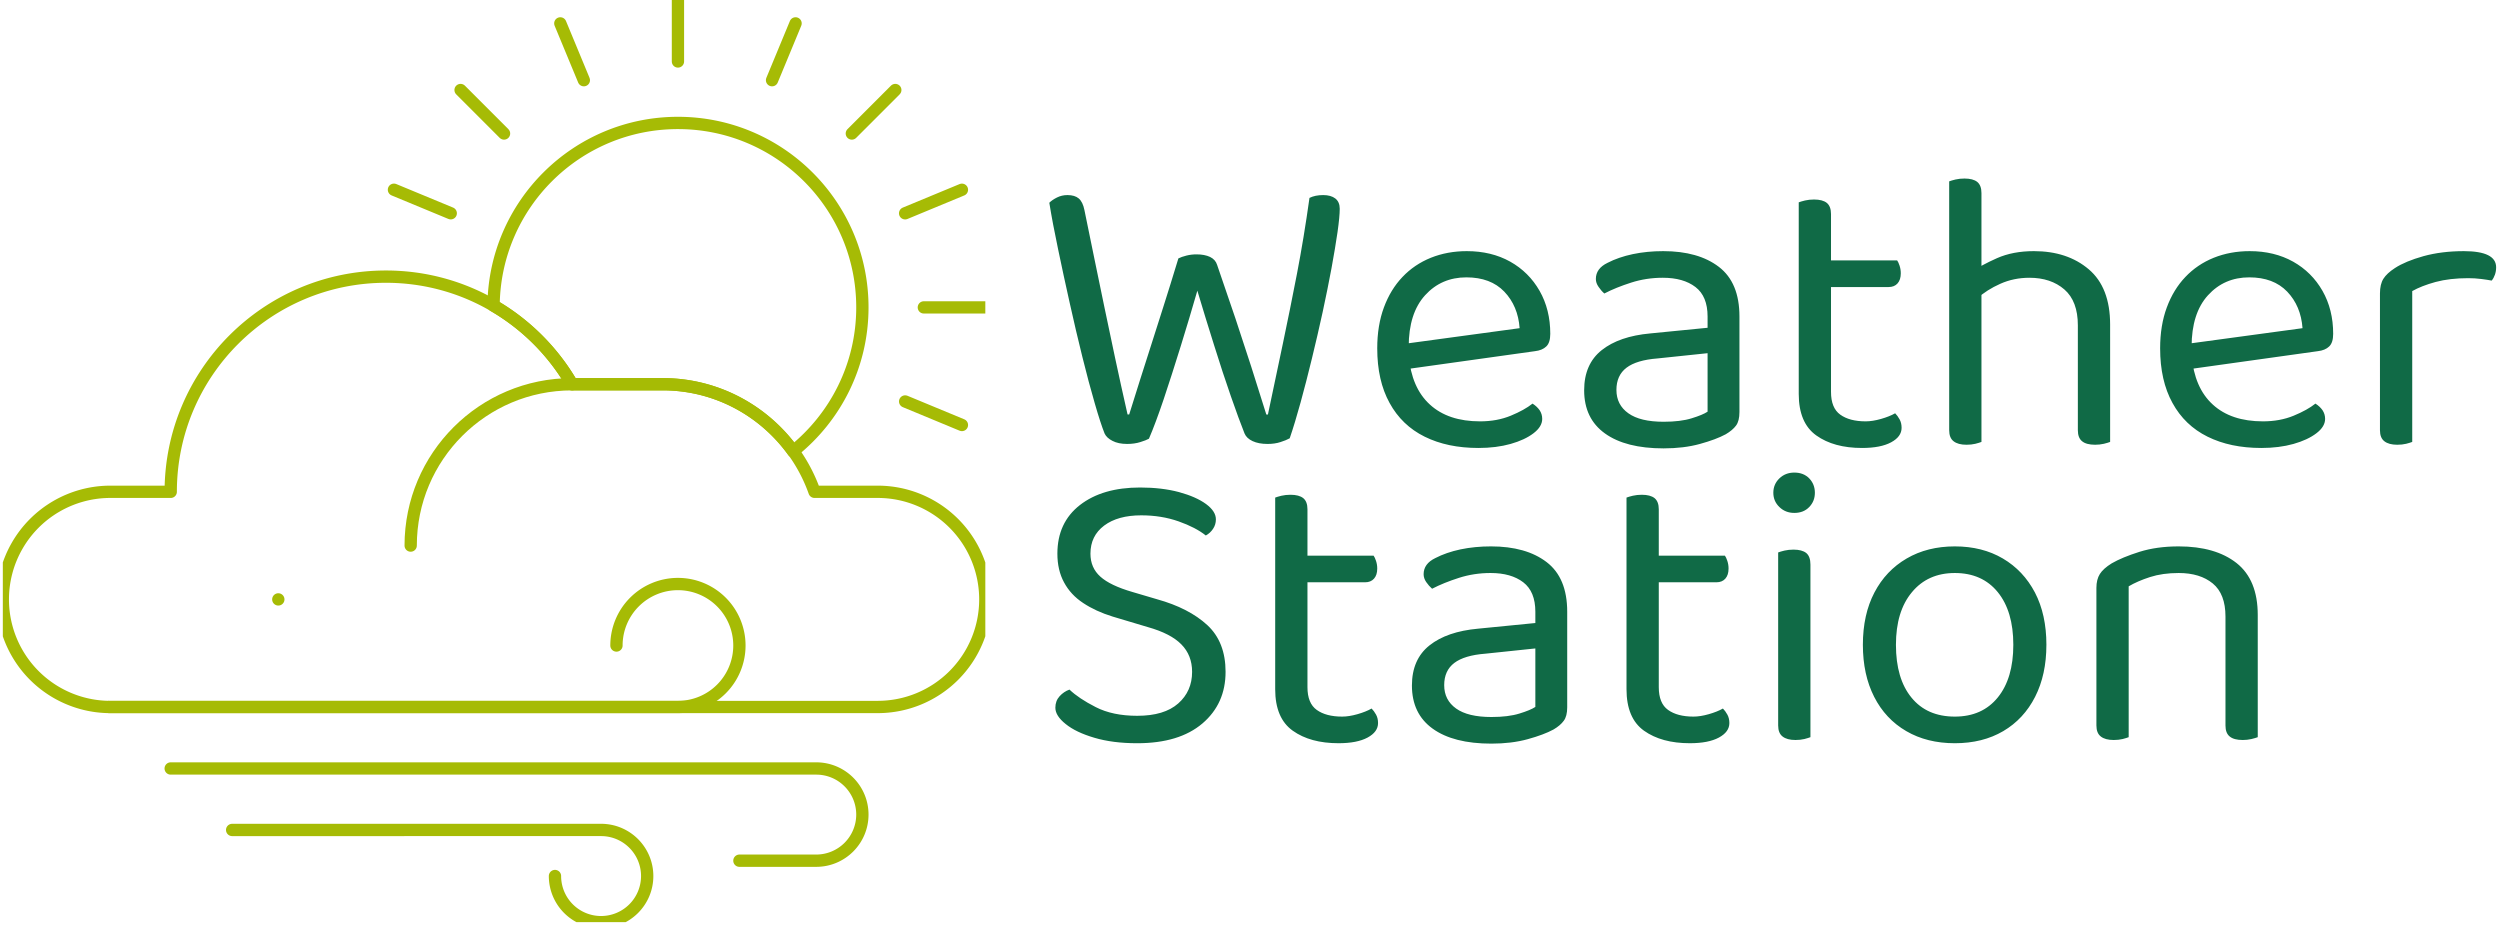 <svg xmlns="http://www.w3.org/2000/svg" version="1.1" xmlns:xlink="http://www.w3.org/1999/xlink" xmlns:svgjs="http://svgjs.dev/svgjs" width="1500" height="556" viewBox="0 0 1500 556"><g transform="matrix(1,0,0,1,-0.317,-1.351)"><svg viewBox="0 0 396 147" data-background-color="#ffffff" preserveAspectRatio="xMidYMid meet" height="556" width="1500" xmlns="http://www.w3.org/2000/svg" xmlns:xlink="http://www.w3.org/1999/xlink"><g id="tight-bounds" transform="matrix(1,0,0,1,0.24,0.357)"><svg viewBox="0 0 395.52 146.286" height="146.286" width="395.52"><g><svg viewBox="0 0 681.603 252.095" height="146.286" width="395.52"><g transform="matrix(1,0,0,1,286.083,45.334)"><svg viewBox="0 0 395.52 161.428" height="161.428" width="395.52"><g id="textblocktransform"><svg viewBox="0 0 395.52 161.428" height="161.428" width="395.52" id="textblock"><g><svg viewBox="0 0 395.52 161.428" height="161.428" width="395.52"><g transform="matrix(1,0,0,1,0,0)"><svg width="395.52" viewBox="1.95 -32.75 179.35 70.05" height="161.428" data-palette-color="#106a46"><svg></svg><svg></svg><g class="wordmark-text-0" data-fill-palette-color="primary" id="text-0"><path d="M17.95-22.85v0c0.267-0.133 0.6-0.25 1-0.35 0.4-0.1 0.817-0.15 1.25-0.15v0c0.667 0 1.227 0.107 1.68 0.32 0.447 0.22 0.737 0.547 0.87 0.98v0c0.833 2.4 1.593 4.623 2.28 6.67 0.68 2.053 1.33 4.037 1.95 5.95 0.613 1.92 1.237 3.897 1.87 5.93v0h0.2c0.633-3 1.25-5.927 1.85-8.78 0.6-2.847 1.183-5.737 1.75-8.67 0.567-2.933 1.083-6.067 1.55-9.4v0c0.467-0.233 1.033-0.35 1.7-0.35v0c0.633 0 1.133 0.14 1.5 0.42 0.367 0.287 0.55 0.713 0.55 1.28v0c0 0.633-0.09 1.59-0.27 2.87-0.187 1.287-0.437 2.787-0.75 4.5-0.32 1.72-0.687 3.537-1.1 5.45-0.42 1.92-0.863 3.837-1.33 5.75-0.467 1.92-0.933 3.73-1.4 5.43-0.467 1.7-0.917 3.183-1.35 4.45v0c-0.3 0.167-0.683 0.323-1.15 0.47-0.467 0.153-1 0.23-1.6 0.23v0c-0.733 0-1.35-0.117-1.85-0.35-0.5-0.233-0.833-0.55-1-0.95v0c-0.467-1.167-1.033-2.71-1.7-4.63-0.667-1.913-1.357-4.013-2.07-6.3-0.72-2.28-1.413-4.537-2.08-6.77v0c-0.633 2.2-1.317 4.483-2.05 6.85-0.733 2.367-1.44 4.567-2.12 6.6-0.687 2.033-1.297 3.667-1.83 4.9v0c-0.233 0.133-0.59 0.273-1.07 0.42-0.487 0.153-1.03 0.23-1.63 0.23v0c-0.733 0-1.34-0.127-1.82-0.38-0.487-0.247-0.813-0.553-0.98-0.92v0c-0.333-0.833-0.74-2.083-1.22-3.75-0.487-1.667-0.997-3.577-1.53-5.73-0.533-2.147-1.057-4.377-1.57-6.69-0.52-2.32-1.003-4.557-1.45-6.71-0.453-2.147-0.813-4.053-1.08-5.72v0c0.233-0.233 0.55-0.45 0.95-0.65 0.4-0.2 0.833-0.3 1.3-0.3v0c0.6 0 1.067 0.14 1.4 0.42 0.333 0.287 0.567 0.763 0.7 1.43v0c0.433 2.1 0.85 4.133 1.25 6.1 0.4 1.967 0.81 3.95 1.23 5.95 0.413 2 0.853 4.09 1.32 6.27 0.467 2.187 0.983 4.53 1.55 7.03v0h0.2c0.467-1.5 0.917-2.933 1.35-4.3 0.433-1.367 0.883-2.777 1.35-4.23 0.467-1.447 0.973-3.037 1.52-4.77 0.553-1.733 1.18-3.75 1.88-6.05zM62.15-11.35l-16.8 2.35-0.2-3.15 15.1-2.05c-0.133-1.833-0.767-3.343-1.9-4.53-1.133-1.18-2.7-1.77-4.7-1.77v0c-2.067 0-3.773 0.74-5.12 2.22-1.353 1.487-2.03 3.613-2.03 6.38v0 1.1c0.233 2.667 1.11 4.69 2.63 6.07 1.513 1.387 3.587 2.08 6.22 2.08v0c1.4 0 2.667-0.233 3.8-0.7 1.133-0.467 2.033-0.967 2.7-1.5v0c0.367 0.233 0.66 0.507 0.88 0.82 0.213 0.32 0.32 0.68 0.32 1.08v0c0 0.633-0.357 1.223-1.07 1.77-0.72 0.553-1.67 0.997-2.85 1.33-1.187 0.333-2.513 0.5-3.98 0.5v0c-2.567 0-4.79-0.467-6.67-1.4-1.887-0.933-3.337-2.327-4.35-4.18-1.02-1.847-1.53-4.103-1.53-6.77v0c0-1.9 0.277-3.593 0.83-5.08 0.547-1.48 1.313-2.737 2.3-3.77 0.98-1.033 2.153-1.827 3.52-2.38 1.367-0.547 2.85-0.82 4.45-0.82v0c2.033 0 3.827 0.433 5.38 1.3 1.547 0.867 2.763 2.077 3.65 3.63 0.88 1.547 1.32 3.32 1.32 5.32v0c0 0.733-0.167 1.257-0.5 1.57-0.333 0.32-0.8 0.513-1.4 0.58zM78.1 0.7v0c-3.133 0-5.557-0.617-7.27-1.85-1.72-1.233-2.58-3.017-2.58-5.35v0c0-2.167 0.727-3.827 2.18-4.98 1.447-1.147 3.453-1.837 6.02-2.07v0l7.1-0.7v-1.4c0-1.667-0.5-2.883-1.5-3.65-1-0.767-2.35-1.15-4.05-1.15v0c-1.367 0-2.673 0.2-3.92 0.6-1.253 0.4-2.363 0.85-3.33 1.35v0c-0.267-0.233-0.507-0.51-0.72-0.83-0.22-0.313-0.33-0.637-0.33-0.97v0c0-0.867 0.483-1.533 1.45-2v0c0.9-0.467 1.943-0.827 3.13-1.08 1.18-0.247 2.437-0.37 3.77-0.37v0c2.9 0 5.2 0.65 6.9 1.95 1.7 1.3 2.55 3.35 2.55 6.15v0 11.85c0 0.733-0.14 1.29-0.42 1.67-0.287 0.387-0.713 0.747-1.28 1.08v0c-0.8 0.433-1.867 0.833-3.2 1.2-1.333 0.367-2.833 0.55-4.5 0.55zM78.1-2.6v0c1.4 0 2.56-0.143 3.48-0.43 0.913-0.28 1.57-0.553 1.97-0.82v0-7.25l-6.2 0.65c-1.733 0.133-3.017 0.517-3.85 1.15-0.833 0.633-1.25 1.55-1.25 2.75v0c0 1.233 0.493 2.2 1.48 2.9 0.98 0.7 2.437 1.05 4.37 1.05zM94.85-6.05v-7.15h4v6.9c0 1.333 0.383 2.273 1.15 2.82 0.767 0.553 1.817 0.83 3.15 0.83v0c0.567 0 1.2-0.1 1.9-0.3 0.7-0.2 1.283-0.433 1.75-0.7v0c0.2 0.2 0.383 0.45 0.55 0.75 0.167 0.3 0.25 0.65 0.25 1.05v0c0 0.733-0.433 1.333-1.3 1.8-0.867 0.467-2.067 0.7-3.6 0.7v0c-2.333 0-4.223-0.517-5.67-1.55-1.453-1.033-2.18-2.75-2.18-5.15zM106-19.3h-9.1v-3.3h10.15c0.1 0.133 0.2 0.35 0.3 0.65 0.1 0.3 0.15 0.617 0.15 0.95v0c0 0.533-0.133 0.95-0.4 1.25-0.267 0.3-0.633 0.45-1.1 0.45zM98.85-28.35v16.65h-4v-18.1c0.167-0.067 0.427-0.143 0.78-0.23 0.347-0.08 0.72-0.12 1.12-0.12v0c0.7 0 1.227 0.14 1.58 0.42 0.347 0.287 0.52 0.747 0.52 1.38zM133.45-14.65v4.7h-4v-4.6c0-2-0.557-3.483-1.67-4.45-1.12-0.967-2.563-1.45-4.33-1.45v0c-1.3 0-2.507 0.25-3.62 0.75-1.12 0.5-2.063 1.1-2.83 1.8v0l-0.75-3.25c0.8-0.567 1.86-1.143 3.18-1.73 1.313-0.58 2.837-0.87 4.57-0.87v0c2.767 0 5.033 0.75 6.8 2.25 1.767 1.5 2.65 3.783 2.65 6.85zM113.5-1.55v-11.65h4v13.1c-0.167 0.067-0.417 0.143-0.75 0.23-0.333 0.08-0.7 0.12-1.1 0.12v0c-0.7 0-1.233-0.143-1.6-0.43-0.367-0.28-0.55-0.737-0.55-1.37zM129.45-1.55v-11.6l4 0.05v13c-0.167 0.067-0.423 0.143-0.77 0.23-0.353 0.08-0.713 0.12-1.08 0.12v0c-0.733 0-1.273-0.143-1.62-0.43-0.353-0.28-0.53-0.737-0.53-1.37zM117.5-30.95v19.7h-4v-21.15c0.167-0.067 0.427-0.143 0.78-0.23 0.347-0.08 0.72-0.12 1.12-0.12v0c0.7 0 1.227 0.14 1.58 0.42 0.347 0.287 0.52 0.747 0.52 1.38zM159.2-11.35l-16.8 2.35-0.2-3.15 15.1-2.05c-0.133-1.833-0.767-3.343-1.9-4.53-1.133-1.18-2.7-1.77-4.7-1.77v0c-2.067 0-3.773 0.74-5.12 2.22-1.353 1.487-2.03 3.613-2.03 6.38v0 1.1c0.233 2.667 1.11 4.69 2.63 6.07 1.513 1.387 3.587 2.08 6.22 2.08v0c1.4 0 2.667-0.233 3.8-0.7 1.133-0.467 2.033-0.967 2.7-1.5v0c0.367 0.233 0.66 0.507 0.88 0.82 0.213 0.32 0.32 0.68 0.32 1.08v0c0 0.633-0.357 1.223-1.07 1.77-0.72 0.553-1.67 0.997-2.85 1.33-1.187 0.333-2.513 0.5-3.98 0.5v0c-2.567 0-4.79-0.467-6.67-1.4-1.887-0.933-3.337-2.327-4.35-4.18-1.02-1.847-1.53-4.103-1.53-6.77v0c0-1.9 0.277-3.593 0.83-5.08 0.547-1.48 1.313-2.737 2.3-3.77 0.98-1.033 2.153-1.827 3.52-2.38 1.367-0.547 2.85-0.82 4.45-0.82v0c2.033 0 3.827 0.433 5.38 1.3 1.547 0.867 2.763 2.077 3.65 3.63 0.88 1.547 1.32 3.32 1.32 5.32v0c0 0.733-0.167 1.257-0.5 1.57-0.333 0.32-0.8 0.513-1.4 0.58zM170.9-18.8v0 7.9h-4v-7.6c0-0.767 0.143-1.377 0.43-1.83 0.28-0.447 0.753-0.887 1.42-1.32v0c0.867-0.567 2.05-1.06 3.55-1.48 1.5-0.413 3.167-0.62 5-0.62v0c2.667 0 4 0.667 4 2v0c0 0.333-0.05 0.64-0.15 0.92-0.1 0.287-0.233 0.53-0.4 0.73v0c-0.333-0.067-0.767-0.133-1.3-0.2-0.533-0.067-1.067-0.1-1.6-0.1v0c-1.533 0-2.883 0.157-4.05 0.47-1.167 0.32-2.133 0.697-2.9 1.13zM166.9-1.55v-11.65l4 0.6v12.5c-0.167 0.067-0.417 0.143-0.75 0.23-0.333 0.08-0.7 0.12-1.1 0.12v0c-0.7 0-1.233-0.143-1.6-0.43-0.367-0.28-0.55-0.737-0.55-1.37z" fill="#106a46" fill-rule="nonzero" stroke="none" stroke-width="1" stroke-linecap="butt" stroke-linejoin="miter" stroke-miterlimit="10" stroke-dasharray="" stroke-dashoffset="0" font-family="none" font-weight="none" font-size="none" text-anchor="none" style="mix-blend-mode: normal" data-fill-palette-color="primary" opacity="1"></path><path transform="translate(0,36.6)" d="M12.85-2.75v0c2.233 0 3.927-0.51 5.08-1.53 1.147-1.013 1.72-2.32 1.72-3.92v0c0-1.367-0.443-2.5-1.33-3.4-0.88-0.9-2.27-1.617-4.17-2.15v0l-4.35-1.3c-1.4-0.433-2.617-0.993-3.65-1.68-1.033-0.68-1.823-1.53-2.37-2.55-0.553-1.013-0.83-2.203-0.83-3.57v0c0-2.567 0.933-4.577 2.8-6.03 1.867-1.447 4.35-2.17 7.45-2.17v0c1.8 0 3.41 0.19 4.83 0.57 1.413 0.387 2.53 0.88 3.35 1.48 0.813 0.6 1.22 1.233 1.22 1.9v0c0 0.433-0.117 0.823-0.35 1.17-0.233 0.353-0.533 0.63-0.9 0.83v0c-0.833-0.667-1.957-1.25-3.37-1.75-1.42-0.5-2.963-0.75-4.63-0.75v0c-1.933 0-3.467 0.423-4.6 1.27-1.133 0.853-1.7 2.013-1.7 3.48v0c0 1.167 0.41 2.117 1.23 2.85 0.813 0.733 2.137 1.367 3.97 1.9v0l3.05 0.9c2.633 0.733 4.71 1.8 6.23 3.2 1.513 1.4 2.27 3.333 2.27 5.8v0c0 2.633-0.957 4.767-2.87 6.4-1.92 1.633-4.613 2.45-8.08 2.45v0c-2.033 0-3.807-0.227-5.32-0.68-1.52-0.447-2.703-1.013-3.55-1.7-0.853-0.68-1.28-1.353-1.28-2.02v0c0-0.567 0.177-1.043 0.53-1.43 0.347-0.38 0.753-0.653 1.22-0.82v0c0.767 0.733 1.85 1.457 3.25 2.17 1.4 0.72 3.117 1.08 5.15 1.08zM29.95-6.05v-7.15h4v6.9c0 1.333 0.383 2.273 1.15 2.82 0.767 0.553 1.817 0.83 3.15 0.83v0c0.567 0 1.2-0.1 1.9-0.3 0.7-0.2 1.283-0.433 1.75-0.7v0c0.2 0.2 0.383 0.45 0.55 0.75 0.167 0.3 0.25 0.65 0.25 1.05v0c0 0.733-0.433 1.333-1.3 1.8-0.867 0.467-2.067 0.7-3.6 0.7v0c-2.333 0-4.223-0.517-5.67-1.55-1.453-1.033-2.18-2.75-2.18-5.15zM41.1-19.3h-9.1v-3.3h10.15c0.1 0.133 0.2 0.35 0.3 0.65 0.1 0.3 0.15 0.617 0.15 0.95v0c0 0.533-0.133 0.95-0.4 1.25-0.267 0.3-0.633 0.45-1.1 0.45zM33.95-28.35v16.65h-4v-18.1c0.167-0.067 0.427-0.143 0.78-0.23 0.347-0.08 0.72-0.12 1.12-0.12v0c0.7 0 1.227 0.14 1.58 0.42 0.347 0.287 0.52 0.747 0.52 1.38zM56.75 0.7v0c-3.133 0-5.557-0.617-7.27-1.85-1.72-1.233-2.58-3.017-2.58-5.35v0c0-2.167 0.727-3.827 2.18-4.98 1.447-1.147 3.453-1.837 6.02-2.07v0l7.1-0.7v-1.4c0-1.667-0.5-2.883-1.5-3.65-1-0.767-2.35-1.15-4.05-1.15v0c-1.367 0-2.673 0.2-3.92 0.6-1.253 0.4-2.363 0.85-3.33 1.35v0c-0.267-0.233-0.51-0.51-0.73-0.83-0.213-0.313-0.32-0.637-0.32-0.97v0c0-0.867 0.483-1.533 1.45-2v0c0.9-0.467 1.94-0.827 3.12-1.08 1.187-0.247 2.447-0.37 3.78-0.37v0c2.9 0 5.2 0.65 6.9 1.95 1.7 1.3 2.55 3.35 2.55 6.15v0 11.85c0 0.733-0.143 1.29-0.43 1.67-0.28 0.387-0.703 0.747-1.27 1.08v0c-0.8 0.433-1.867 0.833-3.2 1.2-1.333 0.367-2.833 0.55-4.5 0.55zM56.75-2.6v0c1.4 0 2.56-0.143 3.48-0.43 0.913-0.28 1.57-0.553 1.97-0.82v0-7.25l-6.2 0.65c-1.733 0.133-3.017 0.517-3.85 1.15-0.833 0.633-1.25 1.55-1.25 2.75v0c0 1.233 0.493 2.2 1.48 2.9 0.98 0.7 2.437 1.05 4.37 1.05zM73.5-6.05v-7.15h4v6.9c0 1.333 0.383 2.273 1.15 2.82 0.767 0.553 1.817 0.83 3.15 0.83v0c0.567 0 1.2-0.1 1.9-0.3 0.7-0.2 1.283-0.433 1.75-0.7v0c0.2 0.2 0.383 0.45 0.55 0.75 0.167 0.3 0.25 0.65 0.25 1.05v0c0 0.733-0.433 1.333-1.3 1.8-0.867 0.467-2.067 0.7-3.6 0.7v0c-2.333 0-4.227-0.517-5.68-1.55-1.447-1.033-2.17-2.75-2.17-5.15zM84.65-19.3h-9.1v-3.3h10.15c0.1 0.133 0.2 0.35 0.3 0.65 0.1 0.3 0.15 0.617 0.15 0.95v0c0 0.533-0.133 0.95-0.4 1.25-0.267 0.3-0.633 0.45-1.1 0.45zM77.5-28.35v16.65h-4v-18.1c0.167-0.067 0.427-0.143 0.78-0.23 0.347-0.08 0.72-0.12 1.12-0.12v0c0.7 0 1.227 0.14 1.58 0.42 0.347 0.287 0.52 0.747 0.52 1.38zM91.7-30.4v0c0-0.7 0.25-1.293 0.75-1.78 0.5-0.48 1.117-0.72 1.85-0.72v0c0.767 0 1.383 0.24 1.85 0.72 0.467 0.487 0.7 1.08 0.7 1.78v0c0 0.7-0.233 1.29-0.7 1.77-0.467 0.487-1.083 0.73-1.85 0.73v0c-0.733 0-1.35-0.243-1.85-0.73-0.5-0.48-0.75-1.07-0.75-1.77zM92.3-1.55v-11.65h4v13.1c-0.167 0.067-0.417 0.143-0.75 0.23-0.333 0.08-0.7 0.12-1.1 0.12v0c-0.7 0-1.233-0.143-1.6-0.43-0.367-0.28-0.55-0.737-0.55-1.37zM96.3-21.5v10.25h-4v-11.75c0.167-0.067 0.427-0.143 0.78-0.23 0.347-0.08 0.72-0.12 1.12-0.12v0c0.7 0 1.227 0.14 1.58 0.42 0.347 0.287 0.52 0.763 0.52 1.43zM125.55-11.55v0c0 2.467-0.467 4.617-1.4 6.45-0.933 1.833-2.25 3.25-3.95 4.25-1.7 1-3.7 1.5-6 1.5v0c-2.3 0-4.307-0.5-6.02-1.5-1.72-1-3.047-2.417-3.98-4.25-0.933-1.833-1.4-3.983-1.4-6.45v0c0-2.5 0.477-4.66 1.43-6.48 0.947-1.813 2.28-3.22 4-4.22 1.713-1 3.703-1.5 5.97-1.5v0c2.267 0 4.25 0.5 5.95 1.5 1.7 1 3.027 2.407 3.98 4.22 0.947 1.82 1.42 3.98 1.42 6.48zM114.2-20.45v0c-2.233 0-4.007 0.793-5.32 2.38-1.32 1.58-1.98 3.753-1.98 6.52v0c0 2.8 0.643 4.983 1.93 6.55 1.28 1.567 3.07 2.35 5.37 2.35v0c2.267 0 4.043-0.793 5.33-2.38 1.28-1.58 1.92-3.753 1.92-6.52v0c0-2.767-0.64-4.94-1.92-6.52-1.287-1.587-3.063-2.38-5.33-2.38zM151.75-15.25v0 5.1h-4v-4.9c0-1.867-0.523-3.233-1.57-4.1-1.053-0.867-2.463-1.3-4.23-1.3v0c-1.333 0-2.517 0.167-3.55 0.5-1.033 0.333-1.917 0.717-2.65 1.15v0 8.65h-4v-8.45c0-0.7 0.143-1.277 0.43-1.73 0.28-0.447 0.77-0.887 1.47-1.32v0c0.867-0.5 2.017-0.977 3.45-1.43 1.433-0.447 3.05-0.67 4.85-0.67v0c3.033 0 5.427 0.69 7.18 2.07 1.747 1.387 2.62 3.53 2.62 6.43zM131.75-1.55v-11.35h4v12.8c-0.167 0.067-0.417 0.143-0.75 0.23-0.333 0.08-0.7 0.12-1.1 0.12v0c-0.7 0-1.233-0.143-1.6-0.43-0.367-0.28-0.55-0.737-0.55-1.37zM147.75-1.55v-11.35h4v12.8c-0.167 0.067-0.427 0.143-0.78 0.23-0.347 0.08-0.703 0.12-1.07 0.12v0c-0.733 0-1.273-0.143-1.62-0.43-0.353-0.28-0.53-0.737-0.53-1.37z" fill="#106a46" fill-rule="nonzero" stroke="none" stroke-width="1" stroke-linecap="butt" stroke-linejoin="miter" stroke-miterlimit="10" stroke-dasharray="" stroke-dashoffset="0" font-family="none" font-weight="none" font-size="none" text-anchor="none" style="mix-blend-mode: normal" data-fill-palette-color="primary" opacity="1"></path></g></svg></g></svg></g></svg></g></svg></g><g><svg viewBox="0 0 268.591 252.095" height="252.095" width="268.591"><g><svg xmlns="http://www.w3.org/2000/svg" xmlns:xlink="http://www.w3.org/1999/xlink" version="1.1" x="0" y="0" viewBox="10.093 12.501 79.906 74.999" enable-background="new 0 0 100 100" xml:space="preserve" height="252.095" width="268.591" class="icon-icon-0" data-fill-palette-color="accent" id="icon-0"><path fill="none" stroke="#A6BB05" stroke-linecap="round" stroke-linejoin="round" stroke-miterlimit="10" d="M32.498 61.25A8.75 8.75 0 1 0 32.498 61.25"></path><path fill="none" stroke="#A6BB05" stroke-linecap="round" stroke-linejoin="round" stroke-miterlimit="10" d="M76.871 56.876"></path><path fill="none" stroke="#A6BB05" stroke-linecap="round" stroke-linejoin="round" stroke-miterlimit="10" d="M56.387 43.752C49.139 43.752 43.263 49.627 43.263 56.873 43.263 49.628 49.139 43.752 56.387 43.752"></path><path fill="none" stroke="#A6BB05" stroke-linecap="round" stroke-linejoin="round" stroke-miterlimit="10" d="M81.25 70A8.75 8.75 0 0 0 89.999 61.25 8.75 8.75 0 0 0 81.25 52.499H76.108C74.303 47.406 69.459 43.75 63.751 43.75H56.389C53.36 38.524 47.725 35 41.251 35 31.584 35 23.75 42.836 23.748 52.499H18.75A8.751 8.751 0 0 0 18.75 70z"></path><path fill="none" stroke="#A6BB05" stroke-linecap="round" stroke-linejoin="round" stroke-miterlimit="10" d="M59.999 65A5 5 0 1 1 64.998 70H18.75 64.998A5 5 0 1 0 59.999 65"></path><path fill="none" stroke="#A6BB05" stroke-linecap="round" stroke-linejoin="round" stroke-miterlimit="10" d="M54.999 83.748A3.75 3.75 0 0 0 58.747 87.5 3.753 3.753 0 0 0 62.499 83.75C62.499 81.681 60.819 80 58.747 80L28.744 80.001H28.744L58.747 80A3.75 3.75 0 0 1 62.499 83.75C62.499 85.818 60.819 87.5 58.747 87.5A3.75 3.75 0 0 1 54.999 83.748"></path><path fill="none" stroke="#A6BB05" stroke-linecap="round" stroke-linejoin="round" stroke-miterlimit="10" d="M69.999 82.501H76.248A3.753 3.753 0 0 0 80 78.751C80 76.682 78.32 75.001 76.248 75.001H23.745 76.248A3.75 3.75 0 0 1 80 78.751C80 80.819 78.32 82.501 76.248 82.501z"></path><path fill="none" stroke="#A6BB05" stroke-linecap="round" stroke-linejoin="round" stroke-miterlimit="10" d="M84.998 37.501H89.999z"></path><path fill="none" stroke="#A6BB05" stroke-linecap="round" stroke-linejoin="round" stroke-miterlimit="10" d="M65 17.501V12.501z"></path><path fill="none" stroke="#A6BB05" stroke-linecap="round" stroke-linejoin="round" stroke-miterlimit="10" d="M79.142 23.359L82.677 19.822z"></path><path fill="none" stroke="#A6BB05" stroke-linecap="round" stroke-linejoin="round" stroke-miterlimit="10" d="M50.856 23.359L47.321 19.822z"></path><path fill="none" stroke="#A6BB05" stroke-linecap="round" stroke-linejoin="round" stroke-miterlimit="10" d="M83.476 29.848L88.096 27.934z"></path><path fill="none" stroke="#A6BB05" stroke-linecap="round" stroke-linejoin="round" stroke-miterlimit="10" d="M57.347 19.023L55.433 14.403z"></path><path fill="none" stroke="#A6BB05" stroke-linecap="round" stroke-linejoin="round" stroke-miterlimit="10" d="M72.653 19.023L74.566 14.403z"></path><path fill="none" stroke="#A6BB05" stroke-linecap="round" stroke-linejoin="round" stroke-miterlimit="10" d="M88.096 47.066L83.478 45.152z"></path><path fill="none" stroke="#A6BB05" stroke-linecap="round" stroke-linejoin="round" stroke-miterlimit="10" d="M46.522 29.846L41.902 27.932z"></path><path fill="none" stroke="#A6BB05" stroke-linecap="round" stroke-linejoin="round" stroke-miterlimit="10" d="M56.389 43.75H63.751C68.128 43.75 71.983 45.909 74.363 49.207 77.797 46.458 80 42.24 80 37.5 80 29.216 73.283 22.5 65 22.5 56.765 22.5 50.081 29.142 50.005 37.362A17.6 17.6 0 0 1 56.389 43.75"></path></svg></g></svg></g></svg></g><defs></defs></svg><rect width="395.52" height="146.286" fill="none" stroke="none" visibility="hidden"></rect></g></svg></g></svg>